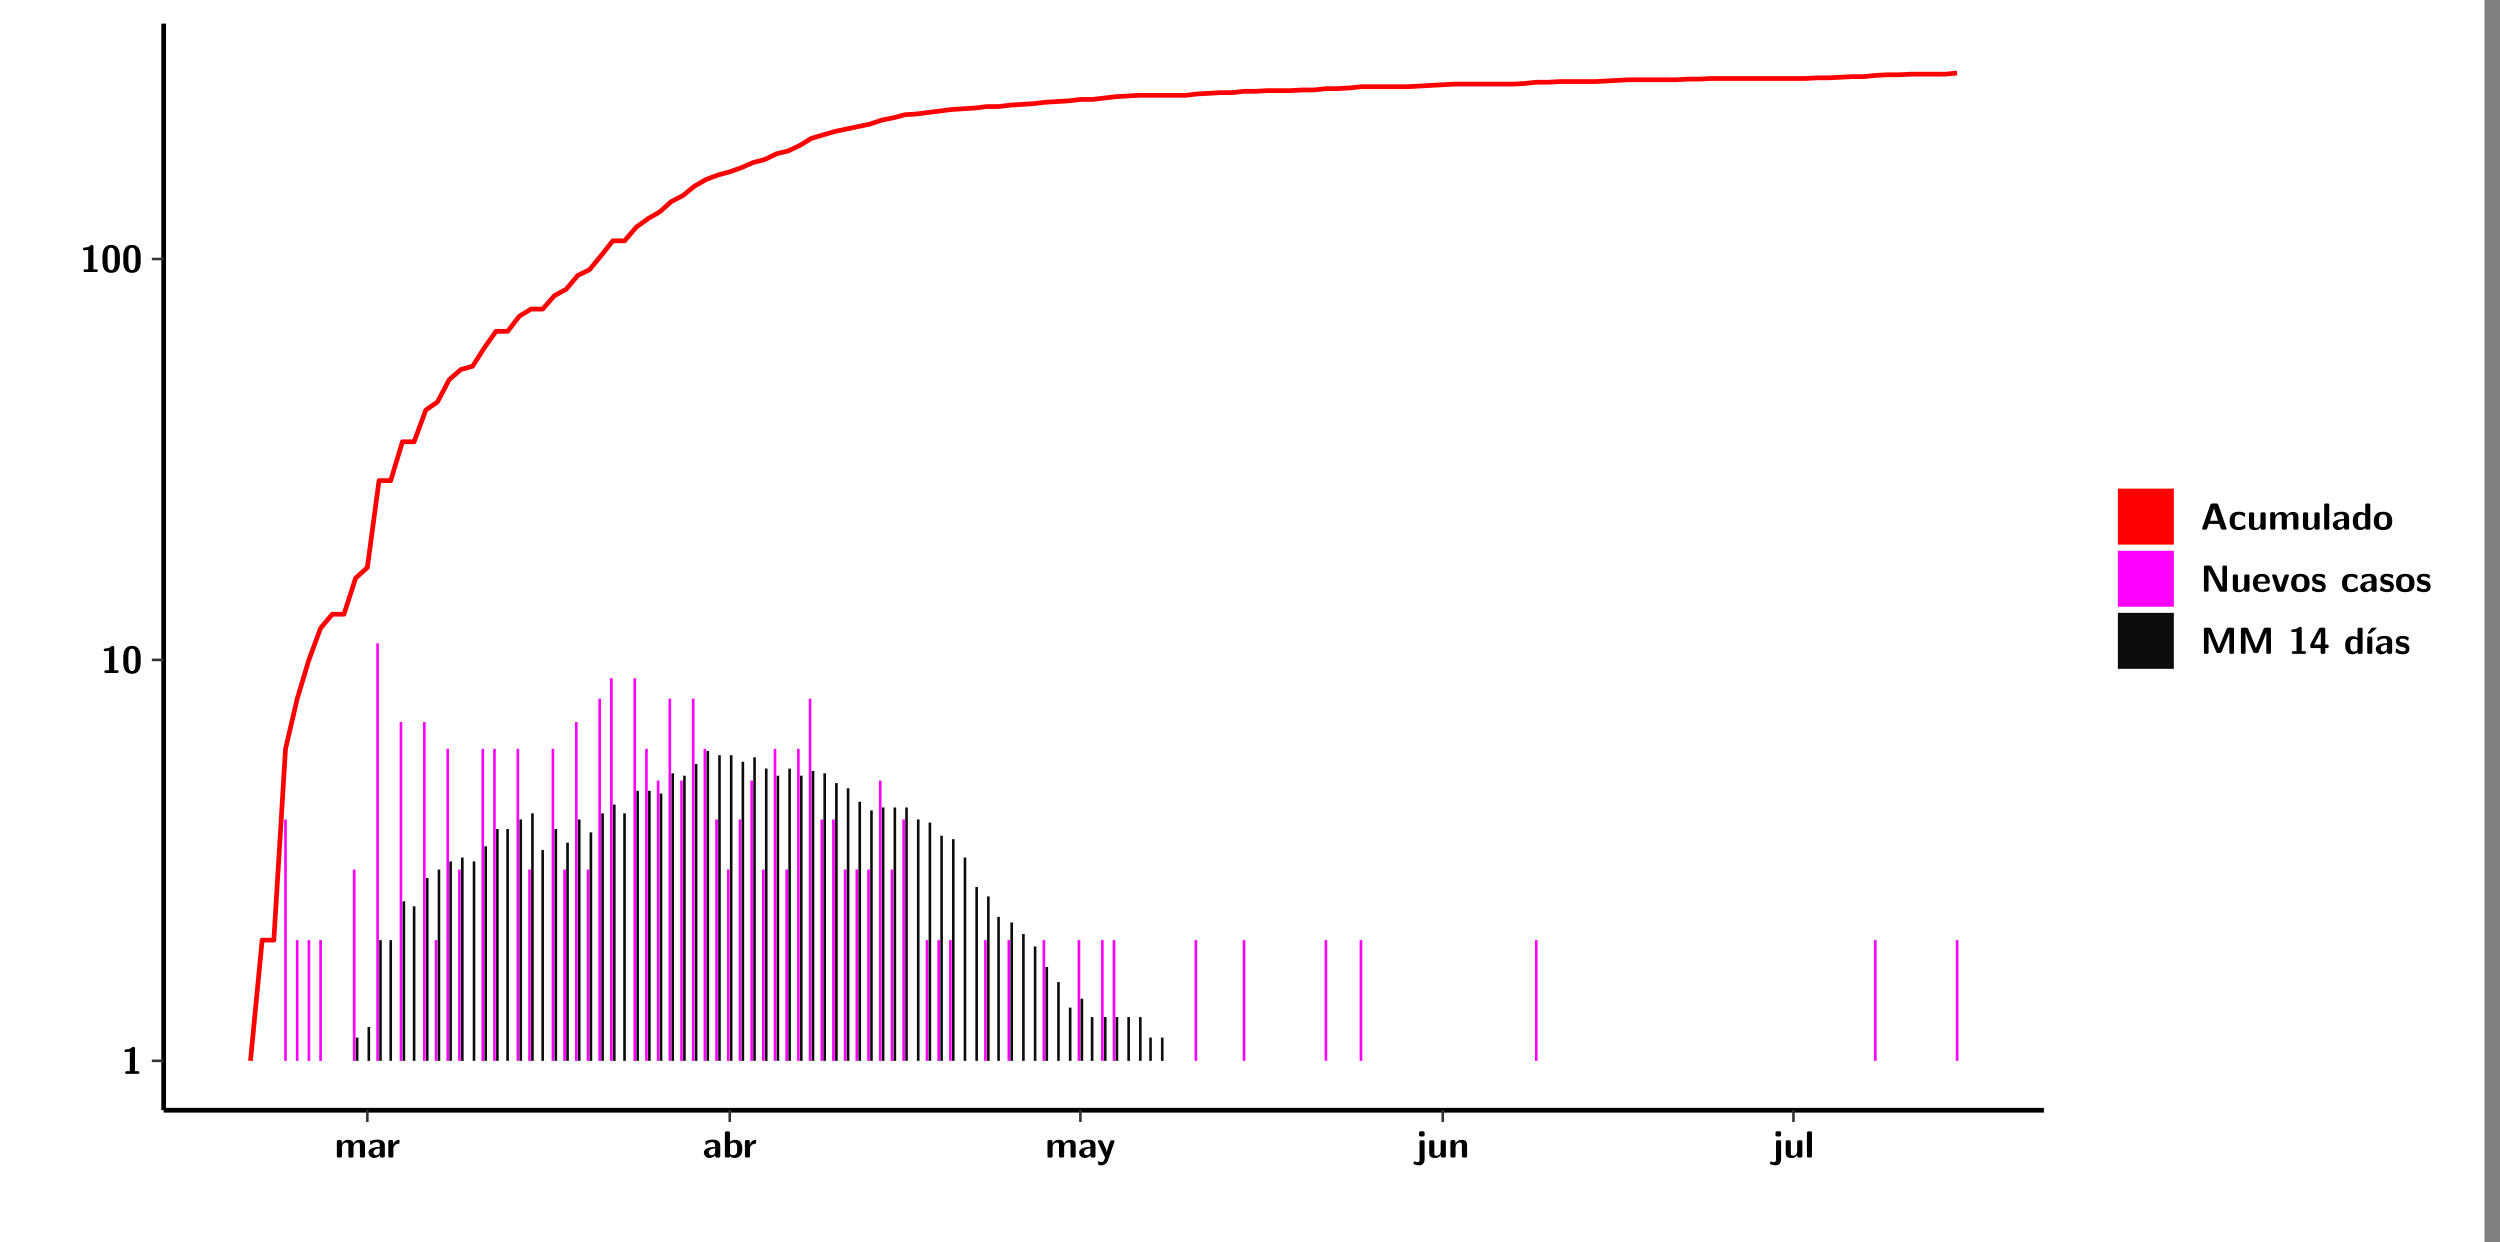 <?xml version="1.0" encoding="UTF-8"?>
<svg xmlns="http://www.w3.org/2000/svg" xmlns:xlink="http://www.w3.org/1999/xlink" width="579.653pt" height="288pt" viewBox="0 0 579.653 288" version="1.1">
<rect x="0" y="0" width="579.653" height="288" fill="#808080" stroke="none"/>
<defs>
<g>
<symbol overflow="visible" id="glyph0-0">
<path style="stroke:none;" d=""/>
</symbol>
<symbol overflow="visible" id="glyph0-1">
<path style="stroke:none;" d="M 3.109 -5.859 C 3.109 -6.016 3.109 -6.281 2.719 -6.281 C 2.547 -6.281 2.516 -6.266 2.406 -6.156 C 2.25 -6.016 1.922 -5.688 1.047 -5.672 C 0.891 -5.672 0.672 -5.609 0.672 -5.359 C 0.672 -5.047 0.969 -5.047 1.094 -5.047 C 1.344 -5.047 1.656 -5.078 1.906 -5.156 L 1.906 -0.625 L 1.234 -0.625 C 1.109 -0.625 0.812 -0.625 0.812 -0.312 C 0.812 0 1.109 0 1.234 0 L 3.719 0 C 3.828 0 4.141 0 4.141 -0.312 C 4.141 -0.625 3.828 -0.625 3.719 -0.625 L 3.109 -0.625 Z M 3.109 -5.859 "/>
</symbol>
<symbol overflow="visible" id="glyph0-2">
<path style="stroke:none;" d="M 4.438 -3 C 4.438 -4.203 4.438 -6.281 2.406 -6.281 C 0.375 -6.281 0.375 -4.219 0.375 -3 C 0.375 -1.812 0.375 0.188 2.406 0.188 C 4.438 0.188 4.438 -1.781 4.438 -3 Z M 2.406 -0.438 C 1.75 -0.438 1.656 -1.25 1.625 -1.484 C 1.562 -1.953 1.562 -2.766 1.562 -3.125 C 1.562 -3.641 1.562 -4.203 1.625 -4.641 C 1.641 -4.875 1.734 -5.641 2.406 -5.641 C 3.047 -5.641 3.156 -4.906 3.188 -4.734 C 3.25 -4.281 3.25 -3.594 3.25 -3.125 C 3.25 -2.625 3.25 -1.953 3.188 -1.469 C 3.156 -1.234 3.062 -0.438 2.406 -0.438 Z M 2.406 -0.438 "/>
</symbol>
<symbol overflow="visible" id="glyph0-3">
<path style="stroke:none;" d="M 7.062 -2.844 C 7.062 -3.75 6.672 -4.109 5.781 -4.109 C 5.156 -4.109 4.688 -3.828 4.359 -3.25 C 4.219 -4.078 3.484 -4.109 3.109 -4.109 C 2.938 -4.109 2.578 -4.109 2.188 -3.828 C 1.906 -3.625 1.734 -3.344 1.672 -3.203 L 1.672 -3.641 C 1.672 -3.922 1.609 -4.062 1.25 -4.062 L 0.953 -4.062 C 0.625 -4.062 0.531 -3.969 0.531 -3.641 L 0.531 -0.422 C 0.531 -0.109 0.625 0 0.953 0 L 1.297 0 C 1.625 0 1.719 -0.109 1.719 -0.422 L 1.719 -2.359 C 1.719 -3.141 2.25 -3.484 2.688 -3.484 C 3.109 -3.484 3.203 -3.297 3.203 -2.828 L 3.203 -0.422 C 3.203 -0.109 3.297 0 3.625 0 L 3.969 0 C 4.297 0 4.391 -0.109 4.391 -0.422 L 4.391 -2.359 C 4.391 -3.141 4.922 -3.484 5.359 -3.484 C 5.781 -3.484 5.875 -3.297 5.875 -2.828 L 5.875 -0.422 C 5.875 -0.109 5.969 0 6.297 0 L 6.641 0 C 6.984 0 7.062 -0.109 7.062 -0.422 Z M 7.062 -2.844 "/>
</symbol>
<symbol overflow="visible" id="glyph0-4">
<path style="stroke:none;" d="M 4.062 -2.766 C 4.062 -4.156 2.734 -4.156 2.297 -4.156 C 1.891 -4.156 1.453 -4.125 0.859 -3.891 C 0.672 -3.797 0.625 -3.781 0.625 -3.688 C 0.625 -3.625 0.688 -3.109 0.688 -3.047 C 0.703 -2.984 0.75 -2.938 0.812 -2.938 C 0.844 -2.938 0.875 -2.969 0.906 -3 C 1.281 -3.391 1.719 -3.578 2.266 -3.578 C 2.734 -3.578 2.875 -3.297 2.875 -2.781 L 2.875 -2.469 C 2.562 -2.469 0.266 -2.453 0.266 -1.172 C 0.266 -0.547 0.766 0.094 1.531 0.094 C 1.828 0.094 2.484 0.016 2.906 -0.594 L 2.906 -0.422 C 2.906 -0.141 2.969 0 3.328 0 L 3.641 0 C 3.984 0 4.062 -0.109 4.062 -0.422 Z M 2.875 -1.344 C 2.875 -0.531 2.047 -0.531 2.016 -0.531 C 1.641 -0.531 1.406 -0.844 1.406 -1.188 C 1.406 -2.047 2.625 -2.109 2.875 -2.109 Z M 2.875 -1.344 "/>
</symbol>
<symbol overflow="visible" id="glyph0-5">
<path style="stroke:none;" d="M 1.703 -2.016 C 1.703 -2.844 2.391 -3.188 2.938 -3.219 C 3.109 -3.234 3.125 -3.234 3.125 -3.469 L 3.125 -3.875 C 3.125 -4.047 3.125 -4.109 2.969 -4.109 C 2.719 -4.109 2.078 -4.031 1.672 -3.078 L 1.656 -3.078 L 1.656 -3.641 C 1.656 -3.922 1.594 -4.062 1.234 -4.062 L 0.953 -4.062 C 0.641 -4.062 0.531 -3.969 0.531 -3.641 L 0.531 -0.422 C 0.531 -0.109 0.625 0 0.953 0 L 1.281 0 C 1.609 0 1.703 -0.109 1.703 -0.422 Z M 1.703 -2.016 "/>
</symbol>
<symbol overflow="visible" id="glyph0-6">
<path style="stroke:none;" d="M 1.703 -5.656 C 1.703 -5.938 1.641 -6.078 1.281 -6.078 L 0.953 -6.078 C 0.641 -6.078 0.531 -5.984 0.531 -5.656 L 0.531 -0.422 C 0.531 -0.109 0.625 0 0.953 0 L 1.312 0 C 1.453 0 1.719 0 1.734 -0.344 C 2.125 0.094 2.578 0.094 2.719 0.094 C 4.578 0.094 4.578 -1.594 4.578 -2.031 C 4.578 -2.453 4.578 -4.109 2.938 -4.109 C 2.219 -4.109 1.781 -3.703 1.703 -3.625 Z M 1.734 -3.172 C 1.844 -3.281 2.109 -3.484 2.5 -3.484 C 3.391 -3.484 3.391 -2.672 3.391 -2.016 C 3.391 -1.375 3.391 -0.531 2.406 -0.531 C 2.047 -0.531 1.828 -0.75 1.734 -0.875 Z M 1.734 -3.172 "/>
</symbol>
<symbol overflow="visible" id="glyph0-7">
<path style="stroke:none;" d="M 4.109 -3.609 C 4.141 -3.719 4.141 -3.734 4.141 -3.781 C 4.141 -4.016 3.906 -4.016 3.797 -4.016 L 3.609 -4.016 C 3.469 -4.016 3.266 -4.016 3.141 -3.812 C 3.109 -3.766 2.406 -1.828 2.359 -1.25 L 2.344 -1.25 C 2.312 -1.672 1.953 -2.484 1.562 -3.328 C 1.328 -3.891 1.266 -4.016 0.828 -4.016 L 0.594 -4.016 C 0.469 -4.016 0.25 -4.016 0.25 -3.781 C 0.25 -3.75 0.281 -3.688 0.297 -3.641 L 1.953 0 C 1.891 0.188 1.859 0.281 1.828 0.375 C 1.734 0.656 1.578 1.047 1.109 1.047 C 0.812 1.047 0.609 0.922 0.516 0.875 C 0.469 0.844 0.453 0.828 0.422 0.828 C 0.391 0.828 0.312 0.859 0.312 0.969 C 0.312 1.031 0.375 1.641 0.391 1.672 C 0.469 1.781 0.953 1.797 1.094 1.797 C 2.172 1.797 2.609 0.766 2.672 0.547 Z M 4.109 -3.609 "/>
</symbol>
<symbol overflow="visible" id="glyph0-8">
<path style="stroke:none;" d="M 1.969 -5.672 C 1.969 -5.953 1.906 -6.094 1.547 -6.094 L 1.094 -6.094 C 0.766 -6.094 0.672 -5.984 0.672 -5.672 L 0.672 -5.312 C 0.672 -5.031 0.734 -4.891 1.094 -4.891 L 1.547 -4.891 C 1.875 -4.891 1.969 -5 1.969 -5.312 Z M 0.797 0.484 C 0.797 0.703 0.797 1.062 0.25 1.062 C 0.156 1.062 -0.094 1.031 -0.266 0.922 C -0.359 0.875 -0.375 0.875 -0.406 0.875 C -0.484 0.875 -0.5 0.922 -0.547 1.094 C -0.609 1.281 -0.625 1.359 -0.625 1.391 C -0.625 1.547 0.109 1.797 0.656 1.797 C 1.625 1.797 1.969 1.141 1.969 0.281 L 1.969 -3.594 C 1.969 -3.875 1.906 -4.016 1.547 -4.016 L 1.219 -4.016 C 0.891 -4.016 0.797 -3.906 0.797 -3.594 Z M 0.797 0.484 "/>
</symbol>
<symbol overflow="visible" id="glyph0-9">
<path style="stroke:none;" d="M 4.391 -3.594 C 4.391 -3.875 4.328 -4.016 3.969 -4.016 L 3.609 -4.016 C 3.281 -4.016 3.188 -3.906 3.188 -3.594 L 3.188 -1.516 C 3.188 -0.938 2.891 -0.438 2.266 -0.438 C 1.766 -0.438 1.719 -0.562 1.719 -1.031 L 1.719 -3.594 C 1.719 -3.875 1.656 -4.016 1.297 -4.016 L 0.953 -4.016 C 0.625 -4.016 0.531 -3.922 0.531 -3.594 L 0.531 -1.109 C 0.531 -0.172 1.031 0.094 1.953 0.094 C 2.188 0.094 2.812 0.094 3.219 -0.656 L 3.219 -0.422 C 3.219 -0.141 3.281 0 3.641 0 L 3.969 0 C 4.297 0 4.391 -0.109 4.391 -0.422 Z M 4.391 -3.594 "/>
</symbol>
<symbol overflow="visible" id="glyph0-10">
<path style="stroke:none;" d="M 4.391 -2.844 C 4.391 -3.75 4 -4.109 3.109 -4.109 C 2.188 -4.109 1.781 -3.438 1.672 -3.203 L 1.672 -3.641 C 1.672 -3.922 1.609 -4.062 1.25 -4.062 L 0.953 -4.062 C 0.625 -4.062 0.531 -3.969 0.531 -3.641 L 0.531 -0.422 C 0.531 -0.109 0.625 0 0.953 0 L 1.297 0 C 1.625 0 1.719 -0.109 1.719 -0.422 L 1.719 -2.359 C 1.719 -3.125 2.219 -3.484 2.688 -3.484 C 3.109 -3.484 3.188 -3.281 3.188 -2.828 L 3.188 -0.422 C 3.188 -0.141 3.25 0 3.609 0 L 3.969 0 C 4.297 0 4.391 -0.109 4.391 -0.422 Z M 4.391 -2.844 "/>
</symbol>
<symbol overflow="visible" id="glyph0-11">
<path style="stroke:none;" d="M 1.703 -5.656 C 1.703 -5.938 1.641 -6.078 1.281 -6.078 L 0.953 -6.078 C 0.641 -6.078 0.531 -5.984 0.531 -5.656 L 0.531 -0.422 C 0.531 -0.109 0.625 0 0.953 0 L 1.281 0 C 1.609 0 1.703 -0.109 1.703 -0.422 Z M 1.703 -5.656 "/>
</symbol>
<symbol overflow="visible" id="glyph0-12">
<path style="stroke:none;" d="M 4.156 -5.703 C 4.031 -6.078 3.766 -6.078 3.594 -6.078 L 2.828 -6.078 C 2.641 -6.078 2.391 -6.078 2.266 -5.703 L 0.406 -0.406 C 0.375 -0.297 0.375 -0.281 0.375 -0.234 C 0.375 0 0.594 0 0.703 0 L 1.031 0 C 1.188 0 1.453 0 1.578 -0.344 L 1.922 -1.328 L 4.344 -1.328 L 4.641 -0.484 C 4.75 -0.172 4.812 0 5.234 0 L 5.703 0 C 5.828 0 6.047 0 6.047 -0.234 C 6.047 -0.281 6.047 -0.297 6 -0.406 Z M 2.812 -3.938 C 2.938 -4.328 3.062 -4.656 3.125 -4.969 L 3.141 -4.969 C 3.188 -4.766 3.188 -4.75 3.25 -4.547 L 4.078 -2.078 L 2.188 -2.078 Z M 2.812 -3.938 "/>
</symbol>
<symbol overflow="visible" id="glyph0-13">
<path style="stroke:none;" d="M 4 -0.438 C 4 -0.531 3.969 -0.938 3.953 -1.047 C 3.953 -1.078 3.938 -1.172 3.844 -1.172 C 3.812 -1.172 3.797 -1.172 3.703 -1.078 C 3.562 -0.953 3.141 -0.594 2.422 -0.594 C 1.516 -0.594 1.516 -1.469 1.516 -2.031 C 1.516 -2.75 1.562 -3.484 2.453 -3.484 C 3.031 -3.484 3.266 -3.344 3.578 -3.078 C 3.688 -2.984 3.703 -2.984 3.734 -2.984 C 3.828 -2.984 3.844 -3.062 3.844 -3.094 C 3.859 -3.172 3.953 -3.656 3.953 -3.703 C 3.953 -3.781 3.891 -3.812 3.75 -3.891 C 3.328 -4.078 3.062 -4.156 2.453 -4.156 C 1.141 -4.156 0.328 -3.547 0.328 -2.016 C 0.328 -0.562 1.078 0.094 2.406 0.094 C 2.641 0.094 3.172 0.094 3.75 -0.203 C 4 -0.344 4 -0.344 4 -0.438 Z M 4 -0.438 "/>
</symbol>
<symbol overflow="visible" id="glyph0-14">
<path style="stroke:none;" d="M 4.375 -5.656 C 4.375 -5.938 4.312 -6.078 3.953 -6.078 L 3.625 -6.078 C 3.297 -6.078 3.203 -5.969 3.203 -5.656 L 3.203 -3.672 C 2.812 -4.047 2.375 -4.109 2.109 -4.109 C 0.328 -4.109 0.328 -2.422 0.328 -2 C 0.328 -1.594 0.328 0.094 2.062 0.094 C 2.422 0.094 2.812 -0.016 3.188 -0.406 C 3.188 -0.094 3.297 0 3.609 0 L 3.953 0 C 4.281 0 4.375 -0.109 4.375 -0.422 Z M 3.188 -1.094 C 3.188 -0.953 3.188 -0.875 2.922 -0.688 C 2.703 -0.547 2.5 -0.531 2.406 -0.531 C 1.516 -0.531 1.516 -1.344 1.516 -2 C 1.516 -2.656 1.516 -3.484 2.5 -3.484 C 2.75 -3.484 2.984 -3.391 3.188 -3.203 Z M 3.188 -1.094 "/>
</symbol>
<symbol overflow="visible" id="glyph0-15">
<path style="stroke:none;" d="M 4.547 -1.969 C 4.547 -3.406 3.844 -4.156 2.406 -4.156 C 0.953 -4.156 0.266 -3.391 0.266 -1.969 C 0.266 -0.547 1.031 0.094 2.406 0.094 C 3.781 0.094 4.547 -0.531 4.547 -1.969 Z M 2.406 -0.594 C 1.469 -0.594 1.469 -1.375 1.469 -2.078 C 1.469 -2.75 1.469 -3.531 2.406 -3.531 C 3.344 -3.531 3.344 -2.766 3.344 -2.078 C 3.344 -1.391 3.344 -0.594 2.406 -0.594 Z M 2.406 -0.594 "/>
</symbol>
<symbol overflow="visible" id="glyph0-16">
<path style="stroke:none;" d="M 2.656 -5.734 C 2.469 -6.078 2.203 -6.078 2.031 -6.078 L 1.219 -6.078 C 0.906 -6.078 0.797 -5.984 0.797 -5.656 L 0.797 -0.422 C 0.797 -0.109 0.891 0 1.219 0 L 1.453 0 C 1.781 0 1.875 -0.109 1.875 -0.422 L 1.875 -5.016 L 1.891 -5.016 L 4.297 -0.344 C 4.484 0 4.75 0 4.922 0 L 5.734 0 C 6.062 0 6.156 -0.109 6.156 -0.422 L 6.156 -5.656 C 6.156 -5.938 6.094 -6.078 5.734 -6.078 L 5.5 -6.078 C 5.156 -6.078 5.078 -5.969 5.078 -5.656 L 5.078 -1.062 L 5.062 -1.062 Z M 2.656 -5.734 "/>
</symbol>
<symbol overflow="visible" id="glyph0-17">
<path style="stroke:none;" d="M 3.781 -1.875 C 3.984 -1.875 4.203 -1.891 4.203 -2.281 C 4.203 -3.406 3.672 -4.156 2.359 -4.156 C 0.969 -4.156 0.266 -3.375 0.266 -2.047 C 0.266 -0.609 1.109 0.094 2.484 0.094 C 2.812 0.094 3.312 0.047 3.891 -0.234 C 4.078 -0.328 4.141 -0.359 4.141 -0.469 C 4.141 -0.531 4.125 -0.781 4.109 -0.844 C 4.078 -1.125 4.062 -1.125 3.984 -1.125 C 3.953 -1.125 3.938 -1.125 3.844 -1.047 C 3.328 -0.594 2.797 -0.531 2.516 -0.531 C 1.531 -0.531 1.422 -1.312 1.391 -1.875 Z M 1.406 -2.344 C 1.422 -2.875 1.609 -3.531 2.359 -3.531 C 3.062 -3.531 3.203 -3.031 3.219 -2.344 Z M 1.406 -2.344 "/>
</symbol>
<symbol overflow="visible" id="glyph0-18">
<path style="stroke:none;" d="M 4.109 -3.609 C 4.141 -3.719 4.141 -3.75 4.141 -3.766 C 4.141 -4.016 3.922 -4.016 3.797 -4.016 L 3.609 -4.016 C 3.25 -4.016 3.141 -3.891 3.062 -3.641 L 2.203 -0.984 L 1.328 -3.641 C 1.266 -3.828 1.203 -4.016 0.781 -4.016 L 0.578 -4.016 C 0.453 -4.016 0.234 -4.016 0.234 -3.766 C 0.234 -3.75 0.234 -3.719 0.266 -3.609 L 1.312 -0.375 C 1.438 0 1.703 0 1.859 0 L 2.5 0 C 2.672 0 2.938 0 3.062 -0.375 Z M 4.109 -3.609 "/>
</symbol>
<symbol overflow="visible" id="glyph0-19">
<path style="stroke:none;" d="M 3.469 -1.234 C 3.469 -1.734 3.203 -2.031 3.047 -2.172 C 2.703 -2.484 2.391 -2.547 2.031 -2.609 C 1.547 -2.703 1.188 -2.766 1.188 -3.109 C 1.188 -3.469 1.484 -3.547 1.828 -3.547 C 2.406 -3.547 2.719 -3.328 2.953 -3.125 C 3.047 -3.047 3.062 -3.047 3.094 -3.047 C 3.188 -3.047 3.203 -3.125 3.203 -3.156 C 3.219 -3.219 3.312 -3.719 3.312 -3.766 C 3.312 -3.906 2.844 -4.031 2.75 -4.062 C 2.406 -4.156 2.125 -4.156 1.891 -4.156 C 1.5 -4.156 0.328 -4.156 0.328 -2.906 C 0.328 -2.484 0.516 -2.219 0.75 -2 C 1.062 -1.734 1.406 -1.672 1.906 -1.562 C 2.156 -1.531 2.609 -1.453 2.609 -1.062 C 2.609 -0.656 2.266 -0.594 1.922 -0.594 C 1.531 -0.594 1.047 -0.703 0.625 -1.188 C 0.594 -1.234 0.562 -1.266 0.516 -1.266 C 0.422 -1.266 0.406 -1.188 0.391 -1.125 C 0.375 -1.016 0.266 -0.516 0.266 -0.422 C 0.266 -0.266 0.922 -0.062 0.922 -0.047 C 1.406 0.094 1.766 0.094 1.922 0.094 C 2.359 0.094 3.469 0.062 3.469 -1.234 Z M 3.469 -1.234 "/>
</symbol>
<symbol overflow="visible" id="glyph0-20">
<path style="stroke:none;" d="M 4.859 -2.859 C 4.688 -2.422 4.359 -1.609 4.281 -1.312 C 4.203 -1.625 3.844 -2.484 3.656 -2.953 L 2.531 -5.719 C 2.391 -6.078 2.109 -6.078 1.953 -6.078 L 1.219 -6.078 C 0.906 -6.078 0.797 -5.984 0.797 -5.656 L 0.797 -0.422 C 0.797 -0.109 0.891 0 1.219 0 L 1.453 0 C 1.781 0 1.875 -0.109 1.875 -0.422 L 1.875 -4.953 L 1.891 -4.953 C 1.984 -4.562 2.375 -3.578 2.578 -3.062 L 3.609 -0.562 C 3.766 -0.188 3.969 -0.188 4.266 -0.188 C 4.562 -0.188 4.781 -0.188 4.938 -0.562 L 6.062 -3.328 C 6.141 -3.531 6.625 -4.719 6.672 -4.953 L 6.688 -4.953 L 6.688 -0.422 C 6.688 -0.141 6.75 0 7.109 0 L 7.344 0 C 7.672 0 7.766 -0.109 7.766 -0.422 L 7.766 -5.656 C 7.766 -5.938 7.703 -6.078 7.344 -6.078 L 6.609 -6.078 C 6.391 -6.078 6.172 -6.062 6.016 -5.703 Z M 4.859 -2.859 "/>
</symbol>
<symbol overflow="visible" id="glyph0-21">
<path style="stroke:none;" d="M 0.344 -2.297 C 0.266 -2.172 0.266 -2.141 0.266 -1.984 L 0.266 -1.766 C 0.266 -1.484 0.328 -1.344 0.688 -1.344 L 2.672 -1.344 L 2.672 -0.422 C 2.672 -0.141 2.719 0 3.078 0 L 3.328 0 C 3.656 0 3.75 -0.109 3.75 -0.422 L 3.75 -1.344 L 4.125 -1.344 C 4.391 -1.344 4.547 -1.406 4.547 -1.75 C 4.547 -2.078 4.422 -2.172 4.125 -2.172 L 3.75 -2.172 L 3.75 -5.656 C 3.75 -5.984 3.656 -6.078 3.328 -6.078 L 2.688 -6.078 C 2.531 -6.078 2.391 -6.078 2.281 -5.875 Z M 1.188 -2.172 C 2.578 -4.75 2.672 -5.016 2.703 -5.156 L 2.719 -5.156 L 2.719 -2.172 Z M 1.188 -2.172 "/>
</symbol>
<symbol overflow="visible" id="glyph0-22">
<path style="stroke:none;" d="M 3.906 -5.844 C 3.953 -5.875 4 -5.922 4 -5.969 C 4 -6.078 3.906 -6.078 3.766 -6.078 L 3.047 -6.078 C 2.875 -6.078 2.859 -6.078 2.781 -5.984 L 2.031 -4.953 C 1.953 -4.859 1.953 -4.844 1.953 -4.828 C 1.953 -4.703 2.047 -4.703 2.188 -4.703 L 2.516 -4.703 Z M 3.906 -5.844 "/>
</symbol>
<symbol overflow="visible" id="glyph0-23">
<path style="stroke:none;" d="M 1.703 -3.594 C 1.703 -3.875 1.641 -4.016 1.281 -4.016 L 0.953 -4.016 C 0.641 -4.016 0.531 -3.922 0.531 -3.594 L 0.531 -0.422 C 0.531 -0.109 0.625 0 0.953 0 L 1.281 0 C 1.609 0 1.703 -0.109 1.703 -0.422 Z M 1.703 -3.594 "/>
</symbol>
</g>
<clipPath id="clip1">
  <path d="M 0 0 L 576.008 0 L 576.008 288 L 0 288 Z M 0 0 "/>
</clipPath>
<clipPath id="clip2">
  <path d="M 37.949 5.477 L 473.898 5.477 L 473.898 257.414 L 37.949 257.414 Z M 37.949 5.477 "/>
</clipPath>
</defs>
<g id="surface1">
<g clip-path="url(#clip1)" clip-rule="nonzero">
<path style="fill-rule:nonzero;fill:rgb(100%,100%,100%);fill-opacity:1;stroke-width:0.598;stroke-linecap:round;stroke-linejoin:round;stroke:rgb(100%,100%,100%);stroke-opacity:1;stroke-miterlimit:10;" d="M 0 0 L 0 288.004 L 576.008 288.004 L 576.008 0 Z M 0 0 " transform="matrix(1,0,0,-1,0,288)"/>
</g>
<g clip-path="url(#clip2)" clip-rule="nonzero">
<path style=" stroke:none;fill-rule:nonzero;fill:rgb(100%,100%,100%);fill-opacity:1;" d="M 37.949 257.414 L 37.949 5.477 L 473.898 5.477 L 473.898 257.414 Z M 37.949 257.414 "/>
</g>
<path style=" stroke:none;fill-rule:nonzero;fill:rgb(100%,0%,100%);fill-opacity:1;" d="M 65.895 245.969 L 65.895 189.996 L 66.5 189.996 L 66.5 245.969 Z M 65.895 245.969 "/>
<path style=" stroke:none;fill-rule:nonzero;fill:rgb(100%,0%,100%);fill-opacity:1;" d="M 68.605 245.969 L 68.605 217.98 L 69.211 217.98 L 69.211 245.969 Z M 68.605 245.969 "/>
<path style=" stroke:none;fill-rule:nonzero;fill:rgb(100%,0%,100%);fill-opacity:1;" d="M 71.312 245.969 L 71.312 217.98 L 71.93 217.98 L 71.93 245.969 Z M 71.312 245.969 "/>
<path style=" stroke:none;fill-rule:nonzero;fill:rgb(100%,0%,100%);fill-opacity:1;" d="M 74.023 245.969 L 74.023 217.98 L 74.641 217.98 L 74.641 245.969 Z M 74.023 245.969 "/>
<path style=" stroke:none;fill-rule:nonzero;fill:rgb(100%,0%,100%);fill-opacity:1;" d="M 81.812 245.969 L 81.812 201.613 L 82.434 201.613 L 82.434 245.969 Z M 81.812 245.969 "/>
<path style=" stroke:none;fill-rule:nonzero;fill:rgb(4.999%,4.999%,4.999%);fill-opacity:1;" d="M 82.492 245.969 L 82.492 240.578 L 83.109 240.578 L 83.109 245.969 Z M 82.492 245.969 "/>
<path style=" stroke:none;fill-rule:nonzero;fill:rgb(4.999%,4.999%,4.999%);fill-opacity:1;" d="M 85.211 245.969 L 85.211 238.125 L 85.82 238.125 L 85.82 245.969 Z M 85.211 245.969 "/>
<path style=" stroke:none;fill-rule:nonzero;fill:rgb(100%,0%,100%);fill-opacity:1;" d="M 87.242 245.969 L 87.242 149.16 L 87.852 149.16 L 87.852 245.969 Z M 87.242 245.969 "/>
<path style=" stroke:none;fill-rule:nonzero;fill:rgb(4.999%,4.999%,4.999%);fill-opacity:1;" d="M 87.922 245.969 L 87.922 217.98 L 88.527 217.98 L 88.527 245.969 Z M 87.922 245.969 "/>
<path style=" stroke:none;fill-rule:nonzero;fill:rgb(4.999%,4.999%,4.999%);fill-opacity:1;" d="M 90.293 245.969 L 90.293 217.98 L 90.898 217.98 L 90.898 245.969 Z M 90.293 245.969 "/>
<path style=" stroke:none;fill-rule:nonzero;fill:rgb(100%,0%,100%);fill-opacity:1;" d="M 92.664 245.969 L 92.664 167.41 L 93.27 167.41 L 93.27 245.969 Z M 92.664 245.969 "/>
<path style=" stroke:none;fill-rule:nonzero;fill:rgb(4.999%,4.999%,4.999%);fill-opacity:1;" d="M 93.34 245.969 L 93.34 208.977 L 93.949 208.977 L 93.949 245.969 Z M 93.34 245.969 "/>
<path style=" stroke:none;fill-rule:nonzero;fill:rgb(4.999%,4.999%,4.999%);fill-opacity:1;" d="M 95.711 245.969 L 95.711 210.141 L 96.32 210.141 L 96.32 245.969 Z M 95.711 245.969 "/>
<path style=" stroke:none;fill-rule:nonzero;fill:rgb(100%,0%,100%);fill-opacity:1;" d="M 98.082 245.969 L 98.082 167.41 L 98.691 167.41 L 98.691 245.969 Z M 98.082 245.969 "/>
<path style=" stroke:none;fill-rule:nonzero;fill:rgb(4.999%,4.999%,4.999%);fill-opacity:1;" d="M 98.762 245.969 L 98.762 203.586 L 99.367 203.586 L 99.367 245.969 Z M 98.762 245.969 "/>
<path style=" stroke:none;fill-rule:nonzero;fill:rgb(100%,0%,100%);fill-opacity:1;" d="M 100.793 245.969 L 100.793 217.98 L 101.402 217.98 L 101.402 245.969 Z M 100.793 245.969 "/>
<path style=" stroke:none;fill-rule:nonzero;fill:rgb(4.999%,4.999%,4.999%);fill-opacity:1;" d="M 101.473 245.969 L 101.473 201.613 L 102.078 201.613 L 102.078 245.969 Z M 101.473 245.969 "/>
<path style=" stroke:none;fill-rule:nonzero;fill:rgb(100%,0%,100%);fill-opacity:1;" d="M 103.504 245.969 L 103.504 173.629 L 104.109 173.629 L 104.109 245.969 Z M 103.504 245.969 "/>
<path style=" stroke:none;fill-rule:nonzero;fill:rgb(4.999%,4.999%,4.999%);fill-opacity:1;" d="M 104.18 245.969 L 104.18 199.73 L 104.789 199.73 L 104.789 245.969 Z M 104.18 245.969 "/>
<path style=" stroke:none;fill-rule:nonzero;fill:rgb(100%,0%,100%);fill-opacity:1;" d="M 106.215 245.969 L 106.215 201.613 L 106.82 201.613 L 106.82 245.969 Z M 106.215 245.969 "/>
<path style=" stroke:none;fill-rule:nonzero;fill:rgb(4.999%,4.999%,4.999%);fill-opacity:1;" d="M 106.891 245.969 L 106.891 198.824 L 107.5 198.824 L 107.5 245.969 Z M 106.891 245.969 "/>
<path style=" stroke:none;fill-rule:nonzero;fill:rgb(4.999%,4.999%,4.999%);fill-opacity:1;" d="M 109.602 245.969 L 109.602 199.73 L 110.207 199.73 L 110.207 245.969 Z M 109.602 245.969 "/>
<path style=" stroke:none;fill-rule:nonzero;fill:rgb(100%,0%,100%);fill-opacity:1;" d="M 111.633 245.969 L 111.633 173.629 L 112.242 173.629 L 112.242 245.969 Z M 111.633 245.969 "/>
<path style=" stroke:none;fill-rule:nonzero;fill:rgb(4.999%,4.999%,4.999%);fill-opacity:1;" d="M 112.309 245.969 L 112.309 196.223 L 112.918 196.223 L 112.918 245.969 Z M 112.309 245.969 "/>
<path style=" stroke:none;fill-rule:nonzero;fill:rgb(100%,0%,100%);fill-opacity:1;" d="M 114.344 245.969 L 114.344 173.629 L 114.949 173.629 L 114.949 245.969 Z M 114.344 245.969 "/>
<path style=" stroke:none;fill-rule:nonzero;fill:rgb(4.999%,4.999%,4.999%);fill-opacity:1;" d="M 115.02 245.969 L 115.02 192.219 L 115.629 192.219 L 115.629 245.969 Z M 115.02 245.969 "/>
<path style=" stroke:none;fill-rule:nonzero;fill:rgb(4.999%,4.999%,4.999%);fill-opacity:1;" d="M 117.391 245.969 L 117.391 192.219 L 118 192.219 L 118 245.969 Z M 117.391 245.969 "/>
<path style=" stroke:none;fill-rule:nonzero;fill:rgb(100%,0%,100%);fill-opacity:1;" d="M 119.762 245.969 L 119.762 173.629 L 120.371 173.629 L 120.371 245.969 Z M 119.762 245.969 "/>
<path style=" stroke:none;fill-rule:nonzero;fill:rgb(4.999%,4.999%,4.999%);fill-opacity:1;" d="M 120.441 245.969 L 120.441 189.996 L 121.047 189.996 L 121.047 245.969 Z M 120.441 245.969 "/>
<path style=" stroke:none;fill-rule:nonzero;fill:rgb(100%,0%,100%);fill-opacity:1;" d="M 122.473 245.969 L 122.473 201.613 L 123.078 201.613 L 123.078 245.969 Z M 122.473 245.969 "/>
<path style=" stroke:none;fill-rule:nonzero;fill:rgb(4.999%,4.999%,4.999%);fill-opacity:1;" d="M 123.148 245.969 L 123.148 188.582 L 123.758 188.582 L 123.758 245.969 Z M 123.148 245.969 "/>
<path style=" stroke:none;fill-rule:nonzero;fill:rgb(4.999%,4.999%,4.999%);fill-opacity:1;" d="M 125.52 245.969 L 125.52 197.07 L 126.129 197.07 L 126.129 245.969 Z M 125.52 245.969 "/>
<path style=" stroke:none;fill-rule:nonzero;fill:rgb(100%,0%,100%);fill-opacity:1;" d="M 127.891 245.969 L 127.891 173.629 L 128.5 173.629 L 128.5 245.969 Z M 127.891 245.969 "/>
<path style=" stroke:none;fill-rule:nonzero;fill:rgb(4.999%,4.999%,4.999%);fill-opacity:1;" d="M 128.57 245.969 L 128.57 192.219 L 129.176 192.219 L 129.176 245.969 Z M 128.57 245.969 "/>
<path style=" stroke:none;fill-rule:nonzero;fill:rgb(100%,0%,100%);fill-opacity:1;" d="M 130.602 245.969 L 130.602 201.613 L 131.219 201.613 L 131.219 245.969 Z M 130.602 245.969 "/>
<path style=" stroke:none;fill-rule:nonzero;fill:rgb(4.999%,4.999%,4.999%);fill-opacity:1;" d="M 131.281 245.969 L 131.281 195.387 L 131.898 195.387 L 131.898 245.969 Z M 131.281 245.969 "/>
<path style=" stroke:none;fill-rule:nonzero;fill:rgb(100%,0%,100%);fill-opacity:1;" d="M 133.312 245.969 L 133.312 167.41 L 133.93 167.41 L 133.93 245.969 Z M 133.312 245.969 "/>
<path style=" stroke:none;fill-rule:nonzero;fill:rgb(4.999%,4.999%,4.999%);fill-opacity:1;" d="M 133.988 245.969 L 133.988 189.996 L 134.605 189.996 L 134.605 245.969 Z M 133.988 245.969 "/>
<path style=" stroke:none;fill-rule:nonzero;fill:rgb(100%,0%,100%);fill-opacity:1;" d="M 136.023 245.969 L 136.023 201.613 L 136.641 201.613 L 136.641 245.969 Z M 136.023 245.969 "/>
<path style=" stroke:none;fill-rule:nonzero;fill:rgb(4.999%,4.999%,4.999%);fill-opacity:1;" d="M 136.699 245.969 L 136.699 192.996 L 137.316 192.996 L 137.316 245.969 Z M 136.699 245.969 "/>
<path style=" stroke:none;fill-rule:nonzero;fill:rgb(100%,0%,100%);fill-opacity:1;" d="M 138.73 245.969 L 138.73 162.012 L 139.348 162.012 L 139.348 245.969 Z M 138.73 245.969 "/>
<path style=" stroke:none;fill-rule:nonzero;fill:rgb(4.999%,4.999%,4.999%);fill-opacity:1;" d="M 139.41 245.969 L 139.41 188.582 L 140.027 188.582 L 140.027 245.969 Z M 139.41 245.969 "/>
<path style=" stroke:none;fill-rule:nonzero;fill:rgb(100%,0%,100%);fill-opacity:1;" d="M 141.441 245.969 L 141.441 157.258 L 142.059 157.258 L 142.059 245.969 Z M 141.441 245.969 "/>
<path style=" stroke:none;fill-rule:nonzero;fill:rgb(4.999%,4.999%,4.999%);fill-opacity:1;" d="M 142.129 245.969 L 142.129 186.551 L 142.738 186.551 L 142.738 245.969 Z M 142.129 245.969 "/>
<path style=" stroke:none;fill-rule:nonzero;fill:rgb(4.999%,4.999%,4.999%);fill-opacity:1;" d="M 144.5 245.969 L 144.5 188.582 L 145.109 188.582 L 145.109 245.969 Z M 144.5 245.969 "/>
<path style=" stroke:none;fill-rule:nonzero;fill:rgb(100%,0%,100%);fill-opacity:1;" d="M 146.871 245.969 L 146.871 157.258 L 147.48 157.258 L 147.48 245.969 Z M 146.871 245.969 "/>
<path style=" stroke:none;fill-rule:nonzero;fill:rgb(4.999%,4.999%,4.999%);fill-opacity:1;" d="M 147.547 245.969 L 147.547 183.359 L 148.156 183.359 L 148.156 245.969 Z M 147.547 245.969 "/>
<path style=" stroke:none;fill-rule:nonzero;fill:rgb(100%,0%,100%);fill-opacity:1;" d="M 149.582 245.969 L 149.582 173.629 L 150.188 173.629 L 150.188 245.969 Z M 149.582 245.969 "/>
<path style=" stroke:none;fill-rule:nonzero;fill:rgb(4.999%,4.999%,4.999%);fill-opacity:1;" d="M 150.258 245.969 L 150.258 183.359 L 150.867 183.359 L 150.867 245.969 Z M 150.258 245.969 "/>
<path style=" stroke:none;fill-rule:nonzero;fill:rgb(100%,0%,100%);fill-opacity:1;" d="M 152.289 245.969 L 152.289 180.988 L 152.898 180.988 L 152.898 245.969 Z M 152.289 245.969 "/>
<path style=" stroke:none;fill-rule:nonzero;fill:rgb(4.999%,4.999%,4.999%);fill-opacity:1;" d="M 152.969 245.969 L 152.969 183.98 L 153.574 183.98 L 153.574 245.969 Z M 152.969 245.969 "/>
<path style=" stroke:none;fill-rule:nonzero;fill:rgb(100%,0%,100%);fill-opacity:1;" d="M 155 245.969 L 155 162.012 L 155.609 162.012 L 155.609 245.969 Z M 155 245.969 "/>
<path style=" stroke:none;fill-rule:nonzero;fill:rgb(4.999%,4.999%,4.999%);fill-opacity:1;" d="M 155.68 245.969 L 155.68 179.297 L 156.285 179.297 L 156.285 245.969 Z M 155.68 245.969 "/>
<path style=" stroke:none;fill-rule:nonzero;fill:rgb(100%,0%,100%);fill-opacity:1;" d="M 157.711 245.969 L 157.711 180.988 L 158.316 180.988 L 158.316 245.969 Z M 157.711 245.969 "/>
<path style=" stroke:none;fill-rule:nonzero;fill:rgb(4.999%,4.999%,4.999%);fill-opacity:1;" d="M 158.387 245.969 L 158.387 179.855 L 158.996 179.855 L 158.996 245.969 Z M 158.387 245.969 "/>
<path style=" stroke:none;fill-rule:nonzero;fill:rgb(100%,0%,100%);fill-opacity:1;" d="M 160.422 245.969 L 160.422 162.012 L 161.027 162.012 L 161.027 245.969 Z M 160.422 245.969 "/>
<path style=" stroke:none;fill-rule:nonzero;fill:rgb(4.999%,4.999%,4.999%);fill-opacity:1;" d="M 161.098 245.969 L 161.098 177.145 L 161.707 177.145 L 161.707 245.969 Z M 161.098 245.969 "/>
<path style=" stroke:none;fill-rule:nonzero;fill:rgb(100%,0%,100%);fill-opacity:1;" d="M 163.129 245.969 L 163.129 173.629 L 163.738 173.629 L 163.738 245.969 Z M 163.129 245.969 "/>
<path style=" stroke:none;fill-rule:nonzero;fill:rgb(4.999%,4.999%,4.999%);fill-opacity:1;" d="M 163.809 245.969 L 163.809 174.117 L 164.414 174.117 L 164.414 245.969 Z M 163.809 245.969 "/>
<path style=" stroke:none;fill-rule:nonzero;fill:rgb(100%,0%,100%);fill-opacity:1;" d="M 165.84 245.969 L 165.84 189.996 L 166.449 189.996 L 166.449 245.969 Z M 165.84 245.969 "/>
<path style=" stroke:none;fill-rule:nonzero;fill:rgb(4.999%,4.999%,4.999%);fill-opacity:1;" d="M 166.52 245.969 L 166.52 175.102 L 167.125 175.102 L 167.125 245.969 Z M 166.52 245.969 "/>
<path style=" stroke:none;fill-rule:nonzero;fill:rgb(100%,0%,100%);fill-opacity:1;" d="M 168.551 245.969 L 168.551 201.613 L 169.156 201.613 L 169.156 245.969 Z M 168.551 245.969 "/>
<path style=" stroke:none;fill-rule:nonzero;fill:rgb(4.999%,4.999%,4.999%);fill-opacity:1;" d="M 169.227 245.969 L 169.227 175.102 L 169.836 175.102 L 169.836 245.969 Z M 169.227 245.969 "/>
<path style=" stroke:none;fill-rule:nonzero;fill:rgb(100%,0%,100%);fill-opacity:1;" d="M 171.262 245.969 L 171.262 189.996 L 171.867 189.996 L 171.867 245.969 Z M 171.262 245.969 "/>
<path style=" stroke:none;fill-rule:nonzero;fill:rgb(4.999%,4.999%,4.999%);fill-opacity:1;" d="M 171.938 245.969 L 171.938 176.625 L 172.547 176.625 L 172.547 245.969 Z M 171.938 245.969 "/>
<path style=" stroke:none;fill-rule:nonzero;fill:rgb(100%,0%,100%);fill-opacity:1;" d="M 173.969 245.969 L 173.969 180.988 L 174.578 180.988 L 174.578 245.969 Z M 173.969 245.969 "/>
<path style=" stroke:none;fill-rule:nonzero;fill:rgb(4.999%,4.999%,4.999%);fill-opacity:1;" d="M 174.648 245.969 L 174.648 175.602 L 175.254 175.602 L 175.254 245.969 Z M 174.648 245.969 "/>
<path style=" stroke:none;fill-rule:nonzero;fill:rgb(100%,0%,100%);fill-opacity:1;" d="M 176.68 245.969 L 176.68 201.613 L 177.289 201.613 L 177.289 245.969 Z M 176.68 245.969 "/>
<path style=" stroke:none;fill-rule:nonzero;fill:rgb(4.999%,4.999%,4.999%);fill-opacity:1;" d="M 177.355 245.969 L 177.355 178.199 L 177.965 178.199 L 177.965 245.969 Z M 177.355 245.969 "/>
<path style=" stroke:none;fill-rule:nonzero;fill:rgb(100%,0%,100%);fill-opacity:1;" d="M 179.391 245.969 L 179.391 173.629 L 179.996 173.629 L 179.996 245.969 Z M 179.391 245.969 "/>
<path style=" stroke:none;fill-rule:nonzero;fill:rgb(4.999%,4.999%,4.999%);fill-opacity:1;" d="M 180.066 245.969 L 180.066 179.855 L 180.676 179.855 L 180.676 245.969 Z M 180.066 245.969 "/>
<path style=" stroke:none;fill-rule:nonzero;fill:rgb(100%,0%,100%);fill-opacity:1;" d="M 182.098 245.969 L 182.098 201.613 L 182.707 201.613 L 182.707 245.969 Z M 182.098 245.969 "/>
<path style=" stroke:none;fill-rule:nonzero;fill:rgb(4.999%,4.999%,4.999%);fill-opacity:1;" d="M 182.777 245.969 L 182.777 178.199 L 183.383 178.199 L 183.383 245.969 Z M 182.777 245.969 "/>
<path style=" stroke:none;fill-rule:nonzero;fill:rgb(100%,0%,100%);fill-opacity:1;" d="M 184.809 245.969 L 184.809 173.629 L 185.418 173.629 L 185.418 245.969 Z M 184.809 245.969 "/>
<path style=" stroke:none;fill-rule:nonzero;fill:rgb(4.999%,4.999%,4.999%);fill-opacity:1;" d="M 185.488 245.969 L 185.488 179.855 L 186.094 179.855 L 186.094 245.969 Z M 185.488 245.969 "/>
<path style=" stroke:none;fill-rule:nonzero;fill:rgb(100%,0%,100%);fill-opacity:1;" d="M 187.52 245.969 L 187.52 162.012 L 188.125 162.012 L 188.125 245.969 Z M 187.52 245.969 "/>
<path style=" stroke:none;fill-rule:nonzero;fill:rgb(4.999%,4.999%,4.999%);fill-opacity:1;" d="M 188.195 245.969 L 188.195 178.75 L 188.812 178.75 L 188.812 245.969 Z M 188.195 245.969 "/>
<path style=" stroke:none;fill-rule:nonzero;fill:rgb(100%,0%,100%);fill-opacity:1;" d="M 190.23 245.969 L 190.23 189.996 L 190.848 189.996 L 190.848 245.969 Z M 190.23 245.969 "/>
<path style=" stroke:none;fill-rule:nonzero;fill:rgb(4.999%,4.999%,4.999%);fill-opacity:1;" d="M 190.906 245.969 L 190.906 179.297 L 191.523 179.297 L 191.523 245.969 Z M 190.906 245.969 "/>
<path style=" stroke:none;fill-rule:nonzero;fill:rgb(100%,0%,100%);fill-opacity:1;" d="M 192.938 245.969 L 192.938 189.996 L 193.559 189.996 L 193.559 245.969 Z M 192.938 245.969 "/>
<path style=" stroke:none;fill-rule:nonzero;fill:rgb(4.999%,4.999%,4.999%);fill-opacity:1;" d="M 193.617 245.969 L 193.617 181.566 L 194.234 181.566 L 194.234 245.969 Z M 193.617 245.969 "/>
<path style=" stroke:none;fill-rule:nonzero;fill:rgb(100%,0%,100%);fill-opacity:1;" d="M 195.648 245.969 L 195.648 201.613 L 196.266 201.613 L 196.266 245.969 Z M 195.648 245.969 "/>
<path style=" stroke:none;fill-rule:nonzero;fill:rgb(4.999%,4.999%,4.999%);fill-opacity:1;" d="M 196.328 245.969 L 196.328 182.762 L 196.945 182.762 L 196.945 245.969 Z M 196.328 245.969 "/>
<path style=" stroke:none;fill-rule:nonzero;fill:rgb(100%,0%,100%);fill-opacity:1;" d="M 198.359 245.969 L 198.359 201.613 L 198.977 201.613 L 198.977 245.969 Z M 198.359 245.969 "/>
<path style=" stroke:none;fill-rule:nonzero;fill:rgb(4.999%,4.999%,4.999%);fill-opacity:1;" d="M 199.035 245.969 L 199.035 185.891 L 199.652 185.891 L 199.652 245.969 Z M 199.035 245.969 "/>
<path style=" stroke:none;fill-rule:nonzero;fill:rgb(100%,0%,100%);fill-opacity:1;" d="M 201.078 245.969 L 201.078 201.613 L 201.688 201.613 L 201.688 245.969 Z M 201.078 245.969 "/>
<path style=" stroke:none;fill-rule:nonzero;fill:rgb(4.999%,4.999%,4.999%);fill-opacity:1;" d="M 201.758 245.969 L 201.758 187.895 L 202.363 187.895 L 202.363 245.969 Z M 201.758 245.969 "/>
<path style=" stroke:none;fill-rule:nonzero;fill:rgb(100%,0%,100%);fill-opacity:1;" d="M 203.789 245.969 L 203.789 180.988 L 204.395 180.988 L 204.395 245.969 Z M 203.789 245.969 "/>
<path style=" stroke:none;fill-rule:nonzero;fill:rgb(4.999%,4.999%,4.999%);fill-opacity:1;" d="M 204.465 245.969 L 204.465 187.215 L 205.074 187.215 L 205.074 245.969 Z M 204.465 245.969 "/>
<path style=" stroke:none;fill-rule:nonzero;fill:rgb(100%,0%,100%);fill-opacity:1;" d="M 206.5 245.969 L 206.5 201.613 L 207.105 201.613 L 207.105 245.969 Z M 206.5 245.969 "/>
<path style=" stroke:none;fill-rule:nonzero;fill:rgb(4.999%,4.999%,4.999%);fill-opacity:1;" d="M 207.176 245.969 L 207.176 187.215 L 207.785 187.215 L 207.785 245.969 Z M 207.176 245.969 "/>
<path style=" stroke:none;fill-rule:nonzero;fill:rgb(100%,0%,100%);fill-opacity:1;" d="M 209.207 245.969 L 209.207 189.996 L 209.816 189.996 L 209.816 245.969 Z M 209.207 245.969 "/>
<path style=" stroke:none;fill-rule:nonzero;fill:rgb(4.999%,4.999%,4.999%);fill-opacity:1;" d="M 209.887 245.969 L 209.887 187.215 L 210.492 187.215 L 210.492 245.969 Z M 209.887 245.969 "/>
<path style=" stroke:none;fill-rule:nonzero;fill:rgb(4.999%,4.999%,4.999%);fill-opacity:1;" d="M 212.594 245.969 L 212.594 189.996 L 213.203 189.996 L 213.203 245.969 Z M 212.594 245.969 "/>
<path style=" stroke:none;fill-rule:nonzero;fill:rgb(100%,0%,100%);fill-opacity:1;" d="M 214.629 245.969 L 214.629 217.98 L 215.234 217.98 L 215.234 245.969 Z M 214.629 245.969 "/>
<path style=" stroke:none;fill-rule:nonzero;fill:rgb(4.999%,4.999%,4.999%);fill-opacity:1;" d="M 215.305 245.969 L 215.305 190.723 L 215.914 190.723 L 215.914 245.969 Z M 215.305 245.969 "/>
<path style=" stroke:none;fill-rule:nonzero;fill:rgb(100%,0%,100%);fill-opacity:1;" d="M 217.336 245.969 L 217.336 217.98 L 217.945 217.98 L 217.945 245.969 Z M 217.336 245.969 "/>
<path style=" stroke:none;fill-rule:nonzero;fill:rgb(4.999%,4.999%,4.999%);fill-opacity:1;" d="M 218.016 245.969 L 218.016 193.773 L 218.621 193.773 L 218.621 245.969 Z M 218.016 245.969 "/>
<path style=" stroke:none;fill-rule:nonzero;fill:rgb(100%,0%,100%);fill-opacity:1;" d="M 220.047 245.969 L 220.047 217.98 L 220.656 217.98 L 220.656 245.969 Z M 220.047 245.969 "/>
<path style=" stroke:none;fill-rule:nonzero;fill:rgb(4.999%,4.999%,4.999%);fill-opacity:1;" d="M 220.727 245.969 L 220.727 194.57 L 221.332 194.57 L 221.332 245.969 Z M 220.727 245.969 "/>
<path style=" stroke:none;fill-rule:nonzero;fill:rgb(4.999%,4.999%,4.999%);fill-opacity:1;" d="M 223.434 245.969 L 223.434 198.824 L 224.043 198.824 L 224.043 245.969 Z M 223.434 245.969 "/>
<path style=" stroke:none;fill-rule:nonzero;fill:rgb(4.999%,4.999%,4.999%);fill-opacity:1;" d="M 226.145 245.969 L 226.145 205.656 L 226.754 205.656 L 226.754 245.969 Z M 226.145 245.969 "/>
<path style=" stroke:none;fill-rule:nonzero;fill:rgb(100%,0%,100%);fill-opacity:1;" d="M 228.176 245.969 L 228.176 217.98 L 228.785 217.98 L 228.785 245.969 Z M 228.176 245.969 "/>
<path style=" stroke:none;fill-rule:nonzero;fill:rgb(4.999%,4.999%,4.999%);fill-opacity:1;" d="M 228.855 245.969 L 228.855 207.84 L 229.461 207.84 L 229.461 245.969 Z M 228.855 245.969 "/>
<path style=" stroke:none;fill-rule:nonzero;fill:rgb(4.999%,4.999%,4.999%);fill-opacity:1;" d="M 231.227 245.969 L 231.227 212.594 L 231.832 212.594 L 231.832 245.969 Z M 231.227 245.969 "/>
<path style=" stroke:none;fill-rule:nonzero;fill:rgb(100%,0%,100%);fill-opacity:1;" d="M 233.598 245.969 L 233.598 217.98 L 234.203 217.98 L 234.203 245.969 Z M 233.598 245.969 "/>
<path style=" stroke:none;fill-rule:nonzero;fill:rgb(4.999%,4.999%,4.999%);fill-opacity:1;" d="M 234.273 245.969 L 234.273 213.879 L 234.883 213.879 L 234.883 245.969 Z M 234.273 245.969 "/>
<path style=" stroke:none;fill-rule:nonzero;fill:rgb(4.999%,4.999%,4.999%);fill-opacity:1;" d="M 236.984 245.969 L 236.984 216.566 L 237.594 216.566 L 237.594 245.969 Z M 236.984 245.969 "/>
<path style=" stroke:none;fill-rule:nonzero;fill:rgb(4.999%,4.999%,4.999%);fill-opacity:1;" d="M 239.695 245.969 L 239.695 219.445 L 240.301 219.445 L 240.301 245.969 Z M 239.695 245.969 "/>
<path style=" stroke:none;fill-rule:nonzero;fill:rgb(100%,0%,100%);fill-opacity:1;" d="M 241.727 245.969 L 241.727 217.98 L 242.336 217.98 L 242.336 245.969 Z M 241.727 245.969 "/>
<path style=" stroke:none;fill-rule:nonzero;fill:rgb(4.999%,4.999%,4.999%);fill-opacity:1;" d="M 242.402 245.969 L 242.402 224.207 L 243.012 224.207 L 243.012 245.969 Z M 242.402 245.969 "/>
<path style=" stroke:none;fill-rule:nonzero;fill:rgb(4.999%,4.999%,4.999%);fill-opacity:1;" d="M 245.113 245.969 L 245.113 227.715 L 245.723 227.715 L 245.723 245.969 Z M 245.113 245.969 "/>
<path style=" stroke:none;fill-rule:nonzero;fill:rgb(4.999%,4.999%,4.999%);fill-opacity:1;" d="M 247.824 245.969 L 247.824 233.633 L 248.441 233.633 L 248.441 245.969 Z M 247.824 245.969 "/>
<path style=" stroke:none;fill-rule:nonzero;fill:rgb(100%,0%,100%);fill-opacity:1;" d="M 249.855 245.969 L 249.855 217.98 L 250.473 217.98 L 250.473 245.969 Z M 249.855 245.969 "/>
<path style=" stroke:none;fill-rule:nonzero;fill:rgb(4.999%,4.999%,4.999%);fill-opacity:1;" d="M 250.535 245.969 L 250.535 231.562 L 251.152 231.562 L 251.152 245.969 Z M 250.535 245.969 "/>
<path style=" stroke:none;fill-rule:nonzero;fill:rgb(4.999%,4.999%,4.999%);fill-opacity:1;" d="M 252.906 245.969 L 252.906 235.816 L 253.523 235.816 L 253.523 245.969 Z M 252.906 245.969 "/>
<path style=" stroke:none;fill-rule:nonzero;fill:rgb(100%,0%,100%);fill-opacity:1;" d="M 255.277 245.969 L 255.277 217.98 L 255.895 217.98 L 255.895 245.969 Z M 255.277 245.969 "/>
<path style=" stroke:none;fill-rule:nonzero;fill:rgb(4.999%,4.999%,4.999%);fill-opacity:1;" d="M 255.953 245.969 L 255.953 235.816 L 256.57 235.816 L 256.57 245.969 Z M 255.953 245.969 "/>
<path style=" stroke:none;fill-rule:nonzero;fill:rgb(100%,0%,100%);fill-opacity:1;" d="M 257.984 245.969 L 257.984 217.98 L 258.605 217.98 L 258.605 245.969 Z M 257.984 245.969 "/>
<path style=" stroke:none;fill-rule:nonzero;fill:rgb(4.999%,4.999%,4.999%);fill-opacity:1;" d="M 258.664 245.969 L 258.664 235.816 L 259.281 235.816 L 259.281 245.969 Z M 258.664 245.969 "/>
<path style=" stroke:none;fill-rule:nonzero;fill:rgb(4.999%,4.999%,4.999%);fill-opacity:1;" d="M 261.383 245.969 L 261.383 235.816 L 261.992 235.816 L 261.992 245.969 Z M 261.383 245.969 "/>
<path style=" stroke:none;fill-rule:nonzero;fill:rgb(4.999%,4.999%,4.999%);fill-opacity:1;" d="M 264.094 245.969 L 264.094 235.816 L 264.699 235.816 L 264.699 245.969 Z M 264.094 245.969 "/>
<path style=" stroke:none;fill-rule:nonzero;fill:rgb(4.999%,4.999%,4.999%);fill-opacity:1;" d="M 266.465 245.969 L 266.465 240.578 L 267.07 240.578 L 267.07 245.969 Z M 266.465 245.969 "/>
<path style=" stroke:none;fill-rule:nonzero;fill:rgb(4.999%,4.999%,4.999%);fill-opacity:1;" d="M 269.176 245.969 L 269.176 240.578 L 269.781 240.578 L 269.781 245.969 Z M 269.176 245.969 "/>
<path style=" stroke:none;fill-rule:nonzero;fill:rgb(100%,0%,100%);fill-opacity:1;" d="M 276.965 245.969 L 276.965 217.98 L 277.574 217.98 L 277.574 245.969 Z M 276.965 245.969 "/>
<path style=" stroke:none;fill-rule:nonzero;fill:rgb(100%,0%,100%);fill-opacity:1;" d="M 288.145 245.969 L 288.145 217.98 L 288.75 217.98 L 288.75 245.969 Z M 288.145 245.969 "/>
<path style=" stroke:none;fill-rule:nonzero;fill:rgb(100%,0%,100%);fill-opacity:1;" d="M 307.113 245.969 L 307.113 217.98 L 307.73 217.98 L 307.73 245.969 Z M 307.113 245.969 "/>
<path style=" stroke:none;fill-rule:nonzero;fill:rgb(100%,0%,100%);fill-opacity:1;" d="M 315.242 245.969 L 315.242 217.98 L 315.859 217.98 L 315.859 245.969 Z M 315.242 245.969 "/>
<path style=" stroke:none;fill-rule:nonzero;fill:rgb(100%,0%,100%);fill-opacity:1;" d="M 355.898 245.969 L 355.898 217.98 L 356.508 217.98 L 356.508 245.969 Z M 355.898 245.969 "/>
<path style=" stroke:none;fill-rule:nonzero;fill:rgb(100%,0%,100%);fill-opacity:1;" d="M 434.496 245.969 L 434.496 217.98 L 435.113 217.98 L 435.113 245.969 Z M 434.496 245.969 "/>
<path style=" stroke:none;fill-rule:nonzero;fill:rgb(100%,0%,100%);fill-opacity:1;" d="M 453.477 245.969 L 453.477 217.98 L 454.082 217.98 L 454.082 245.969 Z M 453.477 245.969 "/>
<path style="fill:none;stroke-width:1.096;stroke-linecap:butt;stroke-linejoin:round;stroke:rgb(100%,0%,0%);stroke-opacity:1;stroke-miterlimit:10;" d="M 58.074 42.031 L 60.781 70.02 L 63.492 70.02 L 66.203 114.371 L 68.914 125.988 L 71.621 134.996 L 74.332 142.359 L 77.043 145.586 L 79.75 145.586 L 82.461 153.965 L 85.172 156.414 L 87.883 176.559 L 90.59 176.559 L 93.301 185.566 L 96.012 185.566 L 98.723 192.93 L 101.43 194.801 L 104.141 199.961 L 106.859 202.324 L 109.57 203.07 L 112.281 207.324 L 114.992 211.172 L 117.699 211.172 L 120.41 214.688 L 123.121 216.332 L 125.828 216.332 L 128.539 219.441 L 131.25 220.914 L 133.961 224.141 L 136.668 225.449 L 139.379 228.746 L 142.09 232.164 L 144.801 232.164 L 147.508 235.312 L 150.219 237.285 L 152.93 238.848 L 155.637 241.25 L 158.348 242.672 L 161.059 244.855 L 163.77 246.418 L 166.488 247.426 L 169.199 248.164 L 171.906 249.129 L 174.617 250.316 L 177.328 251.004 L 180.039 252.348 L 182.746 253.004 L 185.457 254.289 L 188.168 255.934 L 190.875 256.73 L 193.586 257.52 L 196.297 258.094 L 199.008 258.664 L 201.715 259.23 L 204.426 260.148 L 207.137 260.688 L 209.848 261.402 L 212.555 261.574 L 217.977 262.27 L 220.684 262.617 L 223.395 262.789 L 226.113 262.957 L 228.824 263.297 L 231.535 263.297 L 234.246 263.625 L 236.953 263.793 L 239.664 263.965 L 242.375 264.293 L 245.086 264.453 L 247.793 264.621 L 250.504 264.941 L 253.215 264.941 L 255.922 265.258 L 258.633 265.578 L 261.344 265.738 L 264.055 265.895 L 274.895 265.895 L 277.602 266.215 L 280.312 266.363 L 283.031 266.523 L 285.742 266.523 L 288.453 266.832 L 291.16 266.832 L 293.871 266.992 L 299.293 266.992 L 302 267.141 L 304.711 267.141 L 307.422 267.449 L 310.133 267.449 L 312.84 267.602 L 315.551 267.898 L 326.391 267.898 L 329.102 268.047 L 331.809 268.199 L 337.23 268.496 L 350.789 268.496 L 353.5 268.645 L 356.207 268.934 L 358.918 268.934 L 361.629 269.086 L 369.758 269.086 L 372.469 269.223 L 375.18 269.375 L 377.887 269.512 L 388.727 269.512 L 391.438 269.664 L 394.148 269.664 L 396.855 269.801 L 418.547 269.801 L 421.254 269.949 L 423.965 269.949 L 429.387 270.23 L 432.094 270.23 L 434.805 270.508 L 437.516 270.66 L 440.227 270.66 L 442.934 270.797 L 451.062 270.797 L 453.773 271.078 " transform="matrix(1,0,0,-1,0,288)"/>
<path style="fill:none;stroke-width:1.096;stroke-linecap:butt;stroke-linejoin:round;stroke:rgb(0%,0%,0%);stroke-opacity:1;stroke-miterlimit:10;" d="M 37.949 30.586 L 37.949 282.523 " transform="matrix(1,0,0,-1,0,288)"/>
<g style="fill:rgb(0%,0%,0%);fill-opacity:1;">
  <use xlink:href="#glyph0-1" x="28.194" y="248.986"/>
</g>
<g style="fill:rgb(0%,0%,0%);fill-opacity:1;">
  <use xlink:href="#glyph0-1" x="23.372" y="156.035"/>
  <use xlink:href="#glyph0-2" x="28.194" y="156.035"/>
</g>
<g style="fill:rgb(0%,0%,0%);fill-opacity:1;">
  <use xlink:href="#glyph0-1" x="18.55" y="63.073"/>
  <use xlink:href="#glyph0-2" x="23.372" y="63.073"/>
  <use xlink:href="#glyph0-2" x="28.194" y="63.073"/>
</g>
<path style="fill:none;stroke-width:0.598;stroke-linecap:butt;stroke-linejoin:round;stroke:rgb(20%,20%,20%);stroke-opacity:1;stroke-miterlimit:10;" d="M 35.207 42.031 L 37.949 42.031 " transform="matrix(1,0,0,-1,0,288)"/>
<path style="fill:none;stroke-width:0.598;stroke-linecap:butt;stroke-linejoin:round;stroke:rgb(20%,20%,20%);stroke-opacity:1;stroke-miterlimit:10;" d="M 35.207 134.996 L 37.949 134.996 " transform="matrix(1,0,0,-1,0,288)"/>
<path style="fill:none;stroke-width:0.598;stroke-linecap:butt;stroke-linejoin:round;stroke:rgb(20%,20%,20%);stroke-opacity:1;stroke-miterlimit:10;" d="M 35.207 227.949 L 37.949 227.949 " transform="matrix(1,0,0,-1,0,288)"/>
<path style="fill:none;stroke-width:1.096;stroke-linecap:butt;stroke-linejoin:round;stroke:rgb(0%,0%,0%);stroke-opacity:1;stroke-miterlimit:10;" d="M 37.949 30.586 L 473.898 30.586 " transform="matrix(1,0,0,-1,0,288)"/>
<path style="fill:none;stroke-width:0.598;stroke-linecap:butt;stroke-linejoin:round;stroke:rgb(20%,20%,20%);stroke-opacity:1;stroke-miterlimit:10;" d="M 85.172 27.848 L 85.172 30.586 " transform="matrix(1,0,0,-1,0,288)"/>
<path style="fill:none;stroke-width:0.598;stroke-linecap:butt;stroke-linejoin:round;stroke:rgb(20%,20%,20%);stroke-opacity:1;stroke-miterlimit:10;" d="M 169.199 27.848 L 169.199 30.586 " transform="matrix(1,0,0,-1,0,288)"/>
<path style="fill:none;stroke-width:0.598;stroke-linecap:butt;stroke-linejoin:round;stroke:rgb(20%,20%,20%);stroke-opacity:1;stroke-miterlimit:10;" d="M 250.504 27.848 L 250.504 30.586 " transform="matrix(1,0,0,-1,0,288)"/>
<path style="fill:none;stroke-width:0.598;stroke-linecap:butt;stroke-linejoin:round;stroke:rgb(20%,20%,20%);stroke-opacity:1;stroke-miterlimit:10;" d="M 334.52 27.848 L 334.52 30.586 " transform="matrix(1,0,0,-1,0,288)"/>
<path style="fill:none;stroke-width:0.598;stroke-linecap:butt;stroke-linejoin:round;stroke:rgb(20%,20%,20%);stroke-opacity:1;stroke-miterlimit:10;" d="M 415.836 27.848 L 415.836 30.586 " transform="matrix(1,0,0,-1,0,288)"/>
<g style="fill:rgb(0%,0%,0%);fill-opacity:1;">
  <use xlink:href="#glyph0-3" x="77.572" y="268.394"/>
  <use xlink:href="#glyph0-4" x="85.17" y="268.394"/>
</g>
<g style="fill:rgb(0%,0%,0%);fill-opacity:1;">
  <use xlink:href="#glyph0-5" x="89.501" y="268.394"/>
</g>
<g style="fill:rgb(0%,0%,0%);fill-opacity:1;">
  <use xlink:href="#glyph0-4" x="162.937" y="268.394"/>
  <use xlink:href="#glyph0-6" x="167.54" y="268.394"/>
</g>
<g style="fill:rgb(0%,0%,0%);fill-opacity:1;">
  <use xlink:href="#glyph0-5" x="172.187" y="268.394"/>
</g>
<g style="fill:rgb(0%,0%,0%);fill-opacity:1;">
  <use xlink:href="#glyph0-3" x="242.342" y="268.394"/>
  <use xlink:href="#glyph0-4" x="249.94" y="268.394"/>
</g>
<g style="fill:rgb(0%,0%,0%);fill-opacity:1;">
  <use xlink:href="#glyph0-7" x="254.271" y="268.394"/>
</g>
<g style="fill:rgb(0%,0%,0%);fill-opacity:1;">
  <use xlink:href="#glyph0-8" x="328.342" y="268.394"/>
  <use xlink:href="#glyph0-9" x="330.85" y="268.394"/>
  <use xlink:href="#glyph0-10" x="335.769" y="268.394"/>
</g>
<g style="fill:rgb(0%,0%,0%);fill-opacity:1;">
  <use xlink:href="#glyph0-8" x="410.997" y="268.394"/>
  <use xlink:href="#glyph0-9" x="413.505" y="268.394"/>
  <use xlink:href="#glyph0-11" x="418.424" y="268.394"/>
</g>
<path style=" stroke:none;fill-rule:nonzero;fill:rgb(100%,100%,100%);fill-opacity:1;" d="M 484.859 161.262 L 484.859 101.625 L 570.527 101.625 L 570.527 161.262 Z M 484.859 161.262 "/>
<path style=" stroke:none;fill-rule:nonzero;fill:rgb(100%,0%,0%);fill-opacity:1;" d="M 491.047 126.273 L 491.047 113.293 L 504.027 113.293 L 504.027 126.273 Z M 491.047 126.273 "/>
<path style=" stroke:none;fill-rule:nonzero;fill:rgb(100%,0%,100%);fill-opacity:1;" d="M 491.047 140.68 L 491.047 127.699 L 504.027 127.699 L 504.027 140.68 Z M 491.047 140.68 "/>
<path style=" stroke:none;fill-rule:nonzero;fill:rgb(4.999%,4.999%,4.999%);fill-opacity:1;" d="M 491.047 155.078 L 491.047 142.094 L 504.027 142.094 L 504.027 155.078 Z M 491.047 155.078 "/>
<g style="fill:rgb(0%,0%,0%);fill-opacity:1;">
  <use xlink:href="#glyph0-12" x="510.207" y="122.809"/>
  <use xlink:href="#glyph0-13" x="516.636" y="122.809"/>
  <use xlink:href="#glyph0-9" x="520.922" y="122.809"/>
  <use xlink:href="#glyph0-3" x="525.841" y="122.809"/>
  <use xlink:href="#glyph0-9" x="533.44" y="122.809"/>
  <use xlink:href="#glyph0-11" x="538.359" y="122.809"/>
  <use xlink:href="#glyph0-4" x="540.6" y="122.809"/>
  <use xlink:href="#glyph0-14" x="545.203" y="122.809"/>
  <use xlink:href="#glyph0-15" x="550.122" y="122.809"/>
</g>
<g style="fill:rgb(0%,0%,0%);fill-opacity:1;">
  <use xlink:href="#glyph0-16" x="510.207" y="137.205"/>
  <use xlink:href="#glyph0-9" x="517.172" y="137.205"/>
  <use xlink:href="#glyph0-17" x="522.092" y="137.205"/>
  <use xlink:href="#glyph0-18" x="526.573" y="137.205"/>
  <use xlink:href="#glyph0-15" x="530.956" y="137.205"/>
  <use xlink:href="#glyph0-19" x="535.778" y="137.205"/>
</g>
<g style="fill:rgb(0%,0%,0%);fill-opacity:1;">
  <use xlink:href="#glyph0-13" x="542.693" y="137.205"/>
  <use xlink:href="#glyph0-4" x="546.979" y="137.205"/>
  <use xlink:href="#glyph0-19" x="551.582" y="137.205"/>
  <use xlink:href="#glyph0-15" x="555.279" y="137.205"/>
  <use xlink:href="#glyph0-19" x="560.1" y="137.205"/>
</g>
<g style="fill:rgb(0%,0%,0%);fill-opacity:1;">
  <use xlink:href="#glyph0-20" x="510.207" y="151.611"/>
  <use xlink:href="#glyph0-20" x="518.779" y="151.611"/>
</g>
<g style="fill:rgb(0%,0%,0%);fill-opacity:1;">
  <use xlink:href="#glyph0-1" x="530.569" y="151.611"/>
  <use xlink:href="#glyph0-21" x="535.391" y="151.611"/>
</g>
<g style="fill:rgb(0%,0%,0%);fill-opacity:1;">
  <use xlink:href="#glyph0-14" x="543.422" y="151.611"/>
</g>
<g style="fill:rgb(0%,0%,0%);fill-opacity:1;">
  <use xlink:href="#glyph0-22" x="547.052" y="151.611"/>
</g>
<g style="fill:rgb(0%,0%,0%);fill-opacity:1;">
  <use xlink:href="#glyph0-23" x="548.341" y="151.611"/>
  <use xlink:href="#glyph0-4" x="550.582" y="151.611"/>
  <use xlink:href="#glyph0-19" x="555.185" y="151.611"/>
</g>
</g>
</svg>
